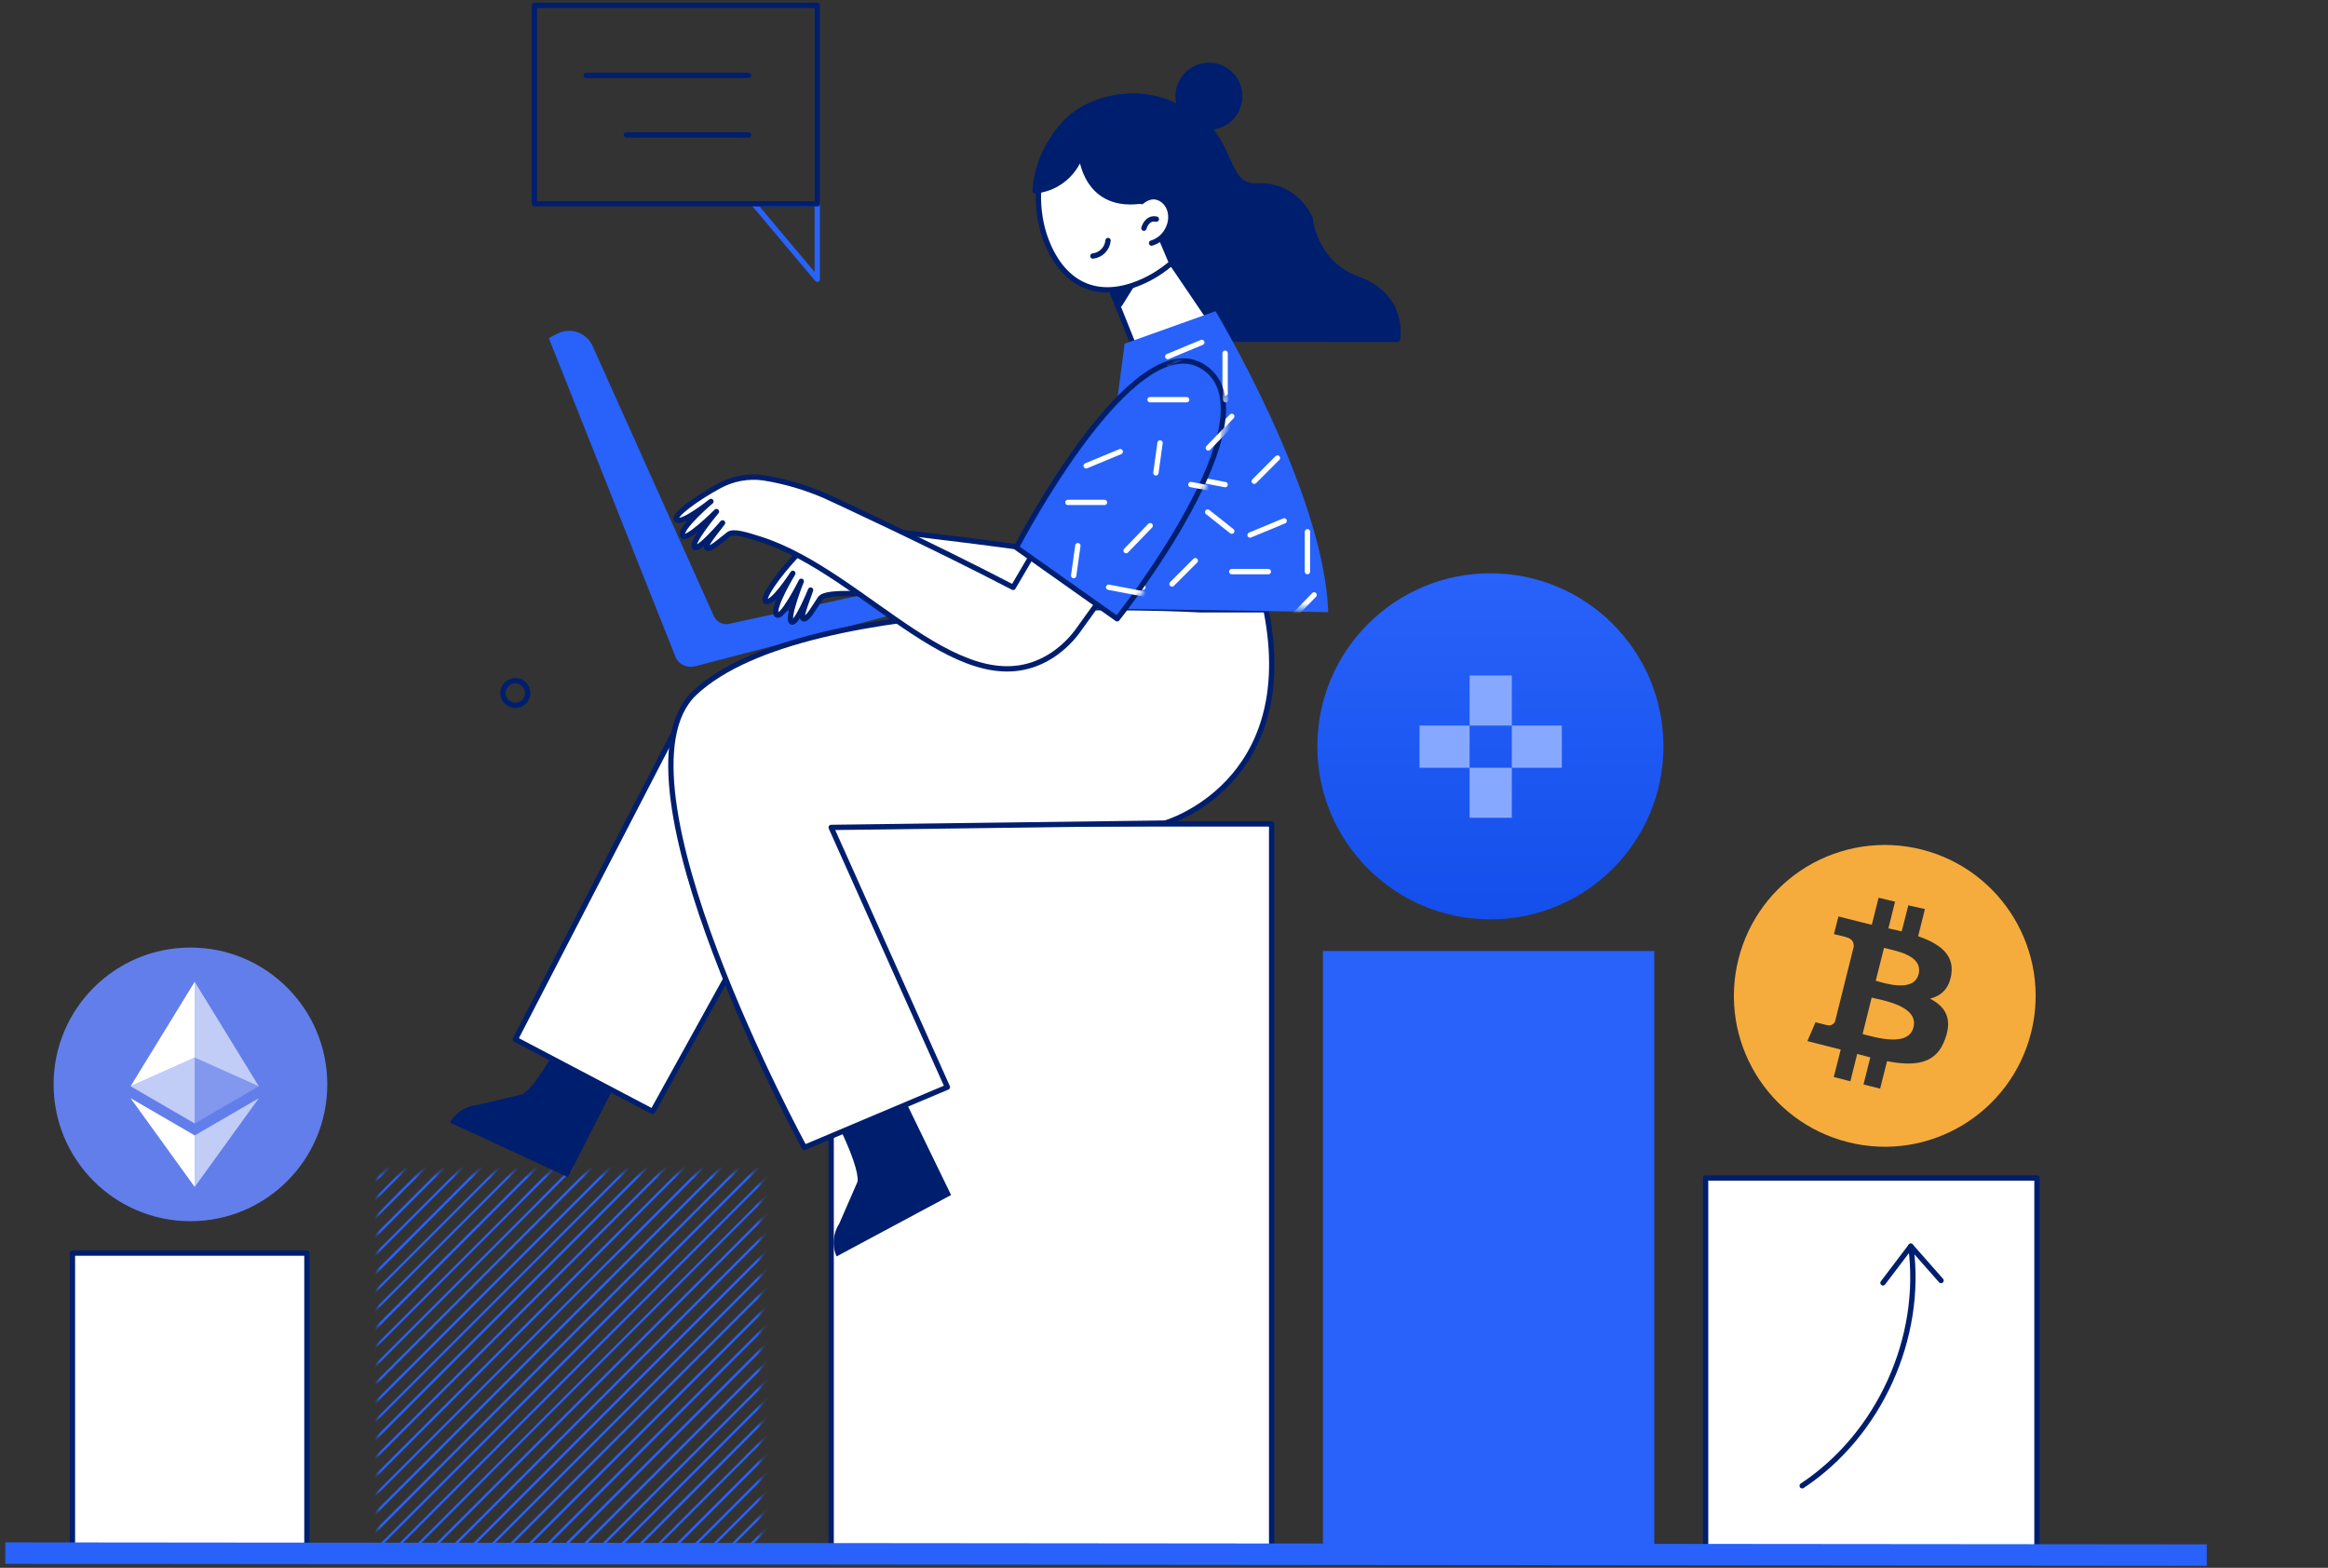 <svg width="438" height="295" viewBox="0 0 438 295" fill="none" xmlns="http://www.w3.org/2000/svg">
<rect x="0" y="0" width="438" height="295" fill="#333333" stroke="none"/>
<mask id="mask0_1_142" style="mask-type:luminance" maskUnits="userSpaceOnUse" x="71" y="220" width="73" height="73">
<path d="M143.218 220.573H71.049V292.742H143.218V220.573Z" fill="white"/>
</mask>
<g mask="url(#mask0_1_142)">
<path d="M159.914 257.752L158.498 259.161L155.022 262.644L151.539 266.119L148.064 269.602L144.588 273.078L141.105 276.561L137.629 280.037L134.146 283.512L130.671 286.995L123.856 293.81L123.689 293.984L120.206 297.46L116.731 300.935L113.248 304.419L109.772 307.894L108.197 309.469H108.856L110.597 307.728L114.08 304.244L117.556 300.769L121.039 297.286L124.515 293.81L127.998 290.335L131.473 286.851L134.956 283.376L138.432 279.893L141.908 276.417L145.391 272.934L148.866 269.451L152.349 265.975L155.825 262.492L159.308 259.017L159.876 258.449C159.906 258.176 159.914 257.972 159.914 257.752Z" fill="#2862FA"/>
<path d="M159.709 261.432L158.498 262.644L155.022 266.119L151.539 269.602L148.064 273.078L141.249 279.893L141.082 280.059L137.607 283.535L134.124 287.018L130.648 290.494L127.165 293.977L123.689 297.452L120.206 300.928L116.731 304.411L113.248 307.886L111.877 309.257L112.589 309.196L117.389 304.396L117.556 304.222L121.039 300.746L124.515 297.263L127.998 293.787L131.473 290.312L134.957 286.829L138.432 283.353L141.908 279.87L145.391 276.394L148.866 272.911L152.349 269.428L155.825 265.953L159.308 262.47L159.626 262.151C159.672 261.902 159.694 261.667 159.709 261.432Z" fill="#2862FA"/>
<path d="M131.602 303.449C132.079 303.199 132.549 302.949 133.011 302.692L134.979 300.731L138.455 297.248L141.93 293.772L145.413 290.297L148.889 286.814L152.372 283.338L153.129 282.581C153.387 282.111 153.644 281.642 153.887 281.172L151.501 283.55L148.026 287.033L141.211 293.848L141.044 294.022L137.569 297.498L134.086 300.973L131.602 303.449Z" fill="#2862FA"/>
<path d="M125.348 306.228L126.385 305.834L128.02 304.199L131.496 300.723L134.979 297.24L138.455 293.765L141.93 290.289L145.413 286.806L148.889 283.33L152.372 279.847L155.848 276.349L156.309 275.887C156.446 275.546 156.575 275.198 156.703 274.85L155.022 276.538L151.539 280.014L148.064 283.489L144.588 286.972L141.105 290.448L137.629 293.931L134.146 297.407L130.671 300.882L125.348 306.228Z" fill="#2862FA"/>
<path d="M124.538 304.199L128.021 300.723L131.496 297.24L134.979 293.765L138.455 290.289L141.93 286.806L145.414 283.331L148.889 279.847L152.372 276.372L155.848 272.889L158.036 270.7C158.119 270.405 158.203 270.11 158.278 269.814L155.022 273.07L151.539 276.554L148.064 280.029L144.588 283.505L141.105 286.988L137.63 290.463L134.146 293.946L130.671 297.422L127.188 300.898L123.712 304.381L120.297 307.796L121.176 307.553L124.538 304.199Z" fill="#2862FA"/>
<path d="M121.062 304.199L124.538 300.723L128.021 297.24L134.835 290.425L135.01 290.259L138.485 286.776L141.961 283.3L148.919 276.341L152.403 272.858L155.878 269.375L159.096 266.157C159.149 265.9 159.187 265.642 159.232 265.4L156.794 267.838L155.053 269.58L151.57 273.055L148.094 276.538L144.618 280.014L141.135 283.489L137.66 286.973L134.177 290.448L130.701 293.931L127.218 297.407L123.742 300.882L120.259 304.365L116.784 307.841L115.921 308.704L116.678 308.568L117.594 307.659L121.062 304.199Z" fill="#2862FA"/>
<path d="M74.04 215.546C71.089 217.925 68.4 220.613 66.021 223.564L68.876 220.71L72.351 217.234L74.04 215.546Z" fill="#2862FA"/>
<path d="M159.255 248.007L158.536 248.726L155.06 252.209L151.577 255.685L148.102 259.16L144.626 262.644L141.143 266.119L137.667 269.602L134.184 273.078L130.709 276.561L127.225 280.036L123.75 283.512L120.267 286.995L116.791 290.471L113.308 293.954L109.833 297.429L106.349 300.905L102.874 304.388L99.398 307.864L98.528 308.742L99.08 308.833L103.707 304.199L107.19 300.723L110.665 297.24L117.48 290.425L117.647 290.259L121.13 286.776L124.606 283.3L128.089 279.817L131.564 276.341L135.047 272.858L138.523 269.375L141.999 265.9L145.482 262.416L148.957 258.941L152.44 255.458L155.916 251.982L159.376 248.522C159.255 248.378 159.255 248.196 159.255 248.007Z" fill="#2862FA"/>
<path d="M159.634 251.074L158.498 252.21L155.022 255.685L151.539 259.161L148.064 262.644L142.847 267.861L141.105 269.602L137.629 273.078L134.146 276.561L130.671 280.037L127.188 283.512L123.712 286.995L120.229 290.471L116.753 293.954L113.27 297.43L109.795 300.905L106.312 304.388L102.836 307.864L101.541 309.159L102.132 309.212L103.646 307.697L107.129 304.214L110.605 300.739L114.088 297.255L117.609 293.765L121.092 290.289L124.568 286.806L128.051 283.331L135.01 276.372L138.485 272.889L141.961 269.406L147.594 263.78L148.919 262.447L152.402 258.971L155.878 255.488L159.361 252.013L159.725 251.649C159.672 251.46 159.656 251.271 159.634 251.074Z" fill="#2862FA"/>
<path d="M159.876 254.314L158.498 255.685L155.022 259.161L151.539 262.644L148.064 266.119L144.588 269.602L141.105 273.078L137.63 276.561L134.146 280.037L130.671 283.512L127.188 286.995L123.712 290.471L120.229 293.954L116.754 297.43L113.27 300.905L106.312 307.864L104.797 309.378H105.418L107.16 307.637L110.635 304.153L114.118 300.678L117.594 297.195L121.077 293.719L124.553 290.244L128.036 286.761L131.511 283.285L134.995 279.802L138.47 276.326L141.946 272.843L145.429 269.36L148.904 265.884L152.387 262.401L155.863 258.926L159.346 255.443L159.914 254.875L159.876 254.314Z" fill="#2862FA"/>
<path d="M155.151 234.703L155.023 234.832L151.539 238.307L148.064 241.783L144.588 245.266L141.105 248.741L137.63 252.225L134.147 255.7L130.671 259.176L127.188 262.659L123.712 266.134L120.229 269.617L116.754 273.093L113.27 276.576L109.795 280.052L106.312 283.527L102.836 287.01L99.361 290.486L95.885 293.969L92.41 297.445L88.926 300.92L85.451 304.403L85.163 304.683L85.61 304.888L86.11 304.388L86.276 304.214L89.759 300.738L93.235 297.255L96.71 293.78L100.194 290.304L103.669 286.821L107.152 283.346L110.628 279.862L114.111 276.387L117.587 272.904L121.07 269.421L124.545 265.945L128.028 262.462L131.504 258.986L134.987 255.503L138.463 252.028L141.938 248.552L145.421 245.069L148.897 241.593L152.38 238.11L155.356 235.134C155.28 234.983 155.212 234.832 155.151 234.703Z" fill="#2862FA"/>
<path d="M156.37 237.58L156.188 237.126L155.022 238.292L151.539 241.768L148.064 245.251L144.588 248.726L141.105 252.209L137.629 255.685L134.146 259.161L130.671 262.644L125.446 267.861L123.712 269.602L120.229 273.078L116.753 276.561L113.27 280.037L109.795 283.512L106.312 286.995L102.836 290.471L99.36 293.954L95.885 297.43L92.409 300.905L88.926 304.388L87.601 305.713L88.063 305.895L89.759 304.199L93.235 300.723L96.71 297.24L103.669 290.289L107.152 286.806L110.628 283.33L117.609 276.349L121.092 272.866L124.568 269.383L128.051 265.907L131.526 262.424L135.009 258.949L138.485 255.465L141.961 251.99L145.444 248.514L148.919 245.031L152.402 241.556L155.878 238.072L156.37 237.58Z" fill="#2862FA"/>
<path d="M151.441 227.956L148.064 231.333L144.588 234.817L141.105 238.292L137.629 241.768L134.146 245.251L130.671 248.726L127.188 252.209L123.712 255.685L120.229 259.161L116.753 262.644L113.27 266.119L109.795 269.602L106.312 273.078L102.836 276.561L99.36 280.037L95.885 283.512L92.409 286.995L88.926 290.471L85.451 293.954L81.968 297.43L78.492 300.905L78.431 300.966L78.825 301.216L79.317 300.723L82.8 297.24L86.276 293.765L89.759 290.289L93.235 286.806L96.71 283.33L103.669 276.372L107.152 272.889L110.628 269.406L116.261 263.78L117.586 262.447L121.069 258.971L124.545 255.488L128.028 252.013L131.504 248.537L134.987 245.054L138.462 241.578L141.938 238.095L145.421 234.62L148.897 231.137L151.683 228.342L151.441 227.956Z" fill="#2862FA"/>
<path d="M153.008 230.516L152.766 230.107L151.539 231.333L148.064 234.816L144.588 238.292L141.105 241.768L137.63 245.251L134.146 248.726L130.671 252.209L127.188 255.685L123.712 259.161L120.229 262.644L116.753 266.119L113.27 269.602L109.795 273.078L106.312 276.561L102.836 280.037L99.361 283.512L95.885 286.995L92.409 290.471L88.926 293.954L85.451 297.429L81.968 300.905L80.59 302.291L80.991 302.525L82.8 300.723L86.276 297.24L89.759 293.765L93.235 290.289L96.71 286.806L100.193 283.33L103.669 279.847L107.152 276.372L110.628 272.889L114.111 269.405L117.586 265.93L121.07 262.447L124.545 258.971L128.028 255.488L131.504 252.013L134.987 248.537L138.462 245.054L141.938 241.578L145.421 238.095L148.897 234.62L152.38 231.136L153.008 230.516Z" fill="#2862FA"/>
<path d="M147.254 222.353L146.958 222.005L144.588 224.375L141.082 227.888L137.607 231.364L134.124 234.847L130.648 238.322L127.165 241.798L123.689 245.281L120.206 248.757L116.731 252.24L113.248 255.715L109.772 259.191L106.289 262.674L102.813 266.149L99.338 269.633L95.862 273.108L92.387 276.591L88.904 280.067L85.428 283.542L81.945 287.026L74.986 293.984L72.465 296.506L72.805 296.801L75.834 293.772L79.31 290.297L82.793 286.814L86.269 283.338L89.752 279.855L93.227 276.349L96.703 272.866L100.186 269.383L103.661 265.907L107.145 262.424L110.62 258.948L114.103 255.465L117.579 251.99L121.062 248.514L124.538 245.031L128.021 241.556L131.496 238.072L134.979 234.597L138.455 231.114L141.93 227.631L145.414 224.155L147.254 222.353Z" fill="#2862FA"/>
<path d="M145.626 220.52L145.315 220.187L144.603 220.899L141.12 224.375L137.645 227.858L134.162 231.333L130.686 234.816L127.203 238.292L123.727 241.768L120.244 245.251L116.769 248.726L113.285 252.209L109.81 255.685L106.327 259.16L102.851 262.644L99.376 266.119L95.9 269.602L92.425 273.078L88.941 276.561L85.466 280.036L81.983 283.512L78.507 286.995L75.024 290.471L71.549 293.954L70.663 294.817L70.996 295.128L72.359 293.765L75.842 290.289L79.317 286.806L82.8 283.33L86.276 279.847L89.759 276.372L93.235 272.888L96.71 269.405L103.419 262.704L103.669 262.447L107.152 258.971L110.628 255.488L114.111 252.012L117.586 248.537L121.07 245.054L124.545 241.578L128.028 238.095L131.504 234.62L134.987 231.136L138.462 227.653L141.938 224.178L145.421 220.695L145.626 220.52Z" fill="#2862FA"/>
<path d="M148.821 224.269L148.533 223.905L148.064 224.375L144.588 227.858L141.105 231.333L137.629 234.817L134.146 238.292L130.671 241.768L127.188 245.251L123.712 248.726L120.229 252.209L116.753 255.685L113.27 259.161L109.795 262.644L106.312 266.119L102.836 269.602L99.361 273.078L92.546 279.893L92.379 280.059L88.896 283.535L85.42 287.018L81.937 290.494L78.462 293.977L74.979 297.452L74.358 298.081L74.714 298.361L75.812 297.263L79.287 293.787L82.77 290.312L86.246 286.829L89.729 283.353L93.204 279.87L96.68 276.394L100.163 272.911L103.639 269.428L107.122 265.953L110.597 262.47L114.081 258.994L117.556 255.511L121.039 252.035L124.515 248.56L127.998 245.077L131.473 241.601L134.957 238.118L138.432 234.642L141.908 231.159L145.391 227.676L148.821 224.269Z" fill="#2862FA"/>
<path d="M143.884 218.802L143.558 218.484L141.082 220.899L137.607 224.375L134.124 227.858L130.648 231.333L127.165 234.816L123.689 238.292L120.206 241.768L116.731 245.251L113.248 248.726L109.772 252.209L106.289 255.685L102.813 259.161L99.338 262.644L94.136 267.861L92.402 269.602L88.919 273.078L85.443 276.561L81.96 280.037L78.484 283.512L75.001 286.995L71.526 290.471L68.921 293.076L69.239 293.401L72.351 290.289L75.834 286.806L79.31 283.33L86.269 276.372L89.752 272.889L93.227 269.405L96.703 265.93L100.186 262.447L103.661 258.971L107.145 255.488L110.62 252.013L114.103 248.537L117.579 245.054L121.062 241.578L124.537 238.095L128.021 234.62L131.496 231.144L134.979 227.661L138.455 224.185L141.93 220.702L143.884 218.802Z" fill="#2862FA"/>
<path d="M113.27 206.982L109.795 210.465L106.312 213.94L102.836 217.423L99.36 220.899L95.885 224.375L92.409 227.858L88.926 231.333L85.451 234.816L81.968 238.292L78.492 241.767L75.009 245.251L71.533 248.726L68.05 252.209L64.605 255.685L61.122 259.16L57.646 262.644L55.079 265.203L55.17 265.756L58.471 262.454L61.955 258.979L65.43 255.496L68.913 252.02L72.389 248.544L75.872 245.061L79.348 241.586L82.831 238.103L86.306 234.627L89.789 231.144L93.265 227.661L96.74 224.185L100.224 220.702L103.699 217.227L107.182 213.743L110.658 210.268L114.141 206.792L116.276 204.649L115.724 204.559L113.27 206.982Z" fill="#2862FA"/>
<path d="M109.795 206.982L106.312 210.465L102.836 213.941L99.361 217.424L95.885 220.899L92.409 224.375L88.926 227.858L85.451 231.333L81.968 234.817L78.492 238.292L75.009 241.768L71.533 245.251L68.05 248.726L64.605 252.209L61.122 255.685L57.646 259.161L54.67 262.136L54.739 262.712L54.996 262.454L58.472 258.979L61.955 255.496L65.362 252.02L68.845 248.545L72.321 245.062L75.804 241.586L79.279 238.103L82.763 234.627L86.238 231.144L89.721 227.661L93.197 224.185L96.672 220.702L100.156 217.227L103.631 213.744L107.114 210.268L110.59 206.793L113.164 204.218L112.589 204.15L109.795 206.982Z" fill="#2862FA"/>
<path d="M106.312 206.982L102.836 210.465L99.361 213.94L95.885 217.423L92.409 220.899L88.926 224.375L85.451 227.858L81.968 231.333L78.492 234.816L75.009 238.292L71.533 241.768L68.05 245.251L64.605 248.726L61.122 252.209L57.646 255.685L54.443 258.888V259.509L54.973 258.979L58.449 255.496L61.932 252.02L65.362 248.544L68.845 245.061L72.321 241.586L75.804 238.103L79.279 234.627L82.763 231.152L86.238 227.668L89.721 224.193L93.197 220.71L96.672 217.234L100.156 213.751L103.631 210.275L107.114 206.8L109.961 203.953H109.34L106.312 206.982Z" fill="#2862FA"/>
<path d="M102.836 206.982L99.361 210.472L95.885 213.948L92.409 217.431L88.926 220.907L85.451 224.382L81.968 227.865L78.492 231.341L75.009 234.824L71.533 238.3L68.05 241.775L64.605 245.251L61.122 248.726L57.646 252.209L54.406 255.45C54.406 255.662 54.406 255.882 54.406 256.094L55.004 255.496L58.479 252.02L61.962 248.545L65.438 245.061L68.921 241.586L72.397 238.103L75.88 234.627L79.355 231.144L82.838 227.661L86.314 224.185L89.797 220.702L93.273 217.227L96.748 213.744L100.231 210.268L103.707 206.792L106.622 203.877H105.971L102.836 206.982Z" fill="#2862FA"/>
<path d="M95.877 206.982L92.402 210.465L88.919 213.94L85.443 217.423L81.96 220.899L78.484 224.375L75.001 227.858L71.526 231.333L68.043 234.816L64.605 238.292L61.122 241.768L57.646 245.251L55.14 247.749C55.14 248.007 55.057 248.264 55.019 248.507L58.472 245.046L61.955 241.571L65.43 238.088L68.913 234.612L72.389 231.129L75.872 227.646L79.348 224.17L82.831 220.687L86.306 217.211L89.79 213.728L93.265 210.253L96.741 206.777L99.012 204.506L98.255 204.634L95.877 206.982Z" fill="#2862FA"/>
<path d="M96.703 307.682L100.186 304.199L103.662 300.723L107.145 297.24L110.62 293.765L114.103 290.289L117.579 286.806L121.062 283.33L124.538 279.847L128.021 276.372L131.496 272.889L134.979 269.406L138.455 265.93L141.931 262.447L145.414 258.971L148.889 255.488L152.372 252.013L155.848 248.537L158.771 245.614L158.657 245.092L158.498 245.243L155.023 248.719L151.539 252.202L148.064 255.677L144.588 259.153L141.105 262.636L137.63 266.112L134.146 269.595L130.671 273.07L123.856 279.885L123.69 280.052L120.206 283.527L116.731 287.01L113.248 290.486L109.772 293.969L106.289 297.445L102.813 300.92L99.361 304.366L95.885 307.841L95.575 308.152C95.749 308.197 95.923 308.235 96.105 308.265L96.71 307.659L96.703 307.682Z" fill="#2862FA"/>
<path d="M96.703 304.199L100.186 300.723L103.661 297.24L107.144 293.765L110.62 290.289L114.103 286.806L117.579 283.33L121.062 279.847L124.537 276.372L128.02 272.889L131.496 269.405L134.979 265.93L138.455 262.447L141.93 258.971L145.413 255.488L148.889 252.013L152.372 248.537L155.848 245.054L158.119 242.782C158.074 242.616 158.036 242.449 157.983 242.275L155.053 245.213L151.569 248.688L148.094 252.172L144.618 255.647L141.082 259.16L137.607 262.644L134.123 266.119L130.648 269.602L127.165 273.078L123.689 276.561L120.206 280.037L116.731 283.512L113.247 286.995L106.289 293.954L102.813 297.429L99.338 300.905L92.773 307.478L93.28 307.614L96.703 304.199Z" fill="#2862FA"/>
<path d="M93.227 304.199L96.703 300.723L100.186 297.24L103.661 293.765L107.144 290.289L110.62 286.806L114.103 283.33L117.579 279.847L121.062 276.372L124.537 272.889L128.02 269.405L133.646 263.779L134.979 262.447L138.455 258.971L141.93 255.488L145.413 252.013L148.889 248.537L152.372 245.054L155.848 241.578L157.286 240.14C157.233 239.973 157.188 239.814 157.127 239.655L155.022 241.76L151.539 245.243L148.064 248.719L144.588 252.202L141.105 255.677L137.629 259.153L134.146 262.636L130.671 266.112L127.188 269.595L123.712 273.07L120.229 276.553L116.753 280.029L113.27 283.505L109.795 286.988L106.312 290.463L102.836 293.946L99.36 297.422L95.885 300.897L92.409 304.381L90.138 306.652L90.622 306.811L93.227 304.199Z" fill="#2862FA"/>
<path d="M89.722 206.823L88.722 207.179L85.443 210.472L81.96 213.948L78.485 217.431L75.001 220.907L71.526 224.382L68.043 227.865L64.605 231.333L61.122 234.816L57.699 238.239C57.571 238.572 57.457 238.905 57.336 239.246L58.472 238.103L61.955 234.627L65.362 231.144L68.845 227.661L72.321 224.185L75.804 220.702L79.28 217.227L82.763 213.744L86.238 210.268L89.722 206.823Z" fill="#2862FA"/>
<path d="M86.269 300.723L89.752 297.24L93.227 293.765L96.703 290.289L100.186 286.806L103.661 283.331L107.145 279.847L110.62 276.372L114.103 272.889L117.579 269.406L121.062 265.93L124.537 262.447L128.021 258.971L131.496 255.488L134.979 252.013L138.455 248.537L141.93 245.054L145.414 241.578L148.889 238.095L152.372 234.62L154.227 232.765C154.152 232.628 154.076 232.484 154.008 232.341L151.539 234.809L148.064 238.285L144.588 241.76L141.105 245.243L137.63 248.719L134.146 252.202L130.671 255.678L127.188 259.153L123.712 262.636L120.229 266.112L116.753 269.595L113.27 273.07L106.312 280.029L102.836 283.505L99.361 286.988L92.546 293.803L92.379 293.977L88.896 297.452L85.421 300.928L82.8 303.548L83.225 303.767L86.269 300.723Z" fill="#2862FA"/>
<path d="M82.399 210.026L81.96 210.465L78.484 213.94L75.001 217.424L71.526 220.899L68.043 224.375L64.605 227.888L61.122 231.364L60.546 231.947C60.309 232.386 60.082 232.825 59.865 233.264L61.955 231.174L65.43 227.691L68.913 224.216L72.389 220.733L75.872 217.257L79.348 213.774L82.831 210.298L83.755 209.375C83.278 209.571 82.838 209.791 82.399 210.026Z" fill="#2862FA"/>
<path d="M79.31 297.24L86.125 290.425L86.291 290.259L89.774 286.776L93.25 283.3L96.725 279.817L100.194 276.349L103.669 272.866L107.152 269.383L110.628 265.907L114.111 262.424L117.586 258.949L121.07 255.465L124.545 251.99L128.028 248.514L131.504 245.031L134.987 241.556L138.462 238.073L141.938 234.597L145.421 231.121L148.897 227.638L150.305 226.23L150.04 225.859L148.071 227.828L144.596 231.303L141.113 234.786L137.637 238.262L134.154 241.737L130.678 245.221L127.195 248.696L123.72 252.179L120.237 255.655L116.761 259.13L113.278 262.613L106.319 269.572L102.844 273.048L99.368 276.531L95.893 280.006L92.417 283.482L88.934 286.965L85.458 290.441L81.975 293.924L78.5 297.399L76.372 299.519L76.751 299.792L79.31 297.24Z" fill="#2862FA"/>
<path d="M67.263 291.251C67.361 291.372 67.467 291.478 67.566 291.592L68.876 290.289L72.351 286.806L75.834 283.33L79.31 279.847L82.778 276.349L86.253 272.866L89.736 269.383L93.212 265.907L96.688 262.424L100.171 258.949L103.646 255.465L107.129 251.99L110.605 248.514L114.088 245.031L117.564 241.556L121.047 238.073L124.522 234.597L128.005 231.114L131.481 227.631L134.964 224.155L138.44 220.672L141.915 217.197L142.059 217.053L141.718 216.75L141.09 217.386L137.614 220.861L134.131 224.337L130.656 227.82L127.172 231.296L123.697 234.779L120.214 238.254L116.738 241.73L113.255 245.213L109.78 248.689L106.296 252.172L102.821 255.647L99.345 259.123L95.87 262.606L92.394 266.081L88.911 269.565L85.436 273.04L81.952 276.523L78.477 279.999L74.994 283.474L71.518 286.957L68.035 290.433L67.263 291.251Z" fill="#2862FA"/>
<path d="M64.196 287.366L64.469 287.737L65.362 286.806L68.845 283.33L72.321 279.847L75.804 276.372L79.279 272.888L82.763 269.405L86.238 265.93L89.721 262.447L93.197 258.971L96.672 255.488L100.155 252.012L103.631 248.537L107.114 245.054L110.59 241.578L114.073 238.095L117.609 234.627L121.092 231.144L124.568 227.661L128.051 224.185L131.526 220.702L135.009 217.227L138.25 213.986L137.879 213.713L137.66 213.933L134.177 217.416L130.701 220.891L127.218 224.367L123.742 227.85L120.259 231.326L116.784 234.809L113.301 238.284L109.825 241.76L106.342 245.243L102.866 248.719L99.391 252.202L95.915 255.677L92.44 259.153L88.957 262.636L85.481 266.111L81.998 269.595L78.522 273.07L75.039 276.553L71.564 280.029L68.08 283.504L64.605 286.995L64.196 287.366Z" fill="#2862FA"/>
<path d="M65.362 283.33L72.351 276.349L75.834 272.866L79.31 269.383L84.944 263.757L86.269 262.424L89.752 258.949L93.227 255.465L96.703 251.99L100.186 248.514L103.662 245.031L107.145 241.556L110.62 238.073L114.103 234.597L117.579 231.114L121.062 227.631L124.538 224.155L128.021 220.672L131.496 217.196L134.979 213.713L136.161 212.532L135.774 212.275L134.146 213.903L130.671 217.386L127.188 220.861L123.712 224.337L120.229 227.82L116.754 231.296L113.27 234.779L109.795 238.254L106.312 241.73L102.836 245.213L99.361 248.688L95.885 252.172L92.409 255.647L88.926 259.123L85.451 262.606L81.968 266.081L78.492 269.565L75.009 273.04L71.534 276.523L68.05 279.999L64.605 283.512L62.826 285.292L63.075 285.685L65.362 283.33Z" fill="#2862FA"/>
<path d="M65.975 289.706L68.876 286.806L72.351 283.33L75.834 279.847L79.31 276.372L82.793 272.888L86.268 269.405L89.752 265.93L93.227 262.447L96.703 258.971L100.186 255.488L103.661 252.012L107.144 248.537L110.62 245.054L114.103 241.578L117.579 238.095L121.062 234.62L124.537 231.136L128.021 227.653L131.496 224.178L134.979 220.695L138.455 217.219L140.189 215.485L139.833 215.197L137.629 217.408L134.146 220.884L130.671 224.359L127.188 227.843L123.712 231.318L120.229 234.801L116.753 238.277L113.27 241.752L109.795 245.235L106.312 248.711L102.836 252.194L99.361 255.67L95.885 259.145L92.409 262.628L88.926 266.104L85.451 269.587L81.968 273.063L75.009 280.021L71.533 283.497L68.05 286.98L65.695 289.335C65.779 289.471 65.877 289.585 65.975 289.706Z" fill="#2862FA"/>
<path d="M61.084 280.037L60.228 280.892L60.455 281.316L61.917 279.847L65.362 276.349L68.845 272.866L72.321 269.383L75.804 265.907L79.279 262.424L82.763 258.949L86.238 255.465L89.721 251.99L93.197 248.514L96.672 245.031L100.155 241.556L103.631 238.073L107.114 234.597L110.59 231.114L114.073 227.631L117.548 224.155L121.032 220.672L124.507 217.196L127.99 213.713L131.466 210.238L131.761 209.942L131.345 209.723L130.64 210.427L127.157 213.903L123.682 217.386L120.199 220.861L116.723 224.337L113.24 227.82L109.764 231.296L106.281 234.779L102.806 238.254L99.33 241.73L95.855 245.213L92.379 248.688L88.896 252.172L85.42 255.647L81.937 259.123L78.462 262.606L74.978 266.081L71.503 269.565L68.02 273.04L61.205 279.855L61.031 280.021L61.084 280.037Z" fill="#2862FA"/>
<path d="M61.917 276.349L65.392 272.866L68.876 269.383L72.351 265.907L75.834 262.424L79.31 258.948L82.793 255.465L86.268 251.99L89.751 248.514L93.227 245.031L96.703 241.555L100.186 238.072L103.661 234.597L107.144 231.114L110.62 227.631L114.103 224.155L117.579 220.672L121.062 217.196L124.537 213.713L128.02 210.238L129.474 208.784L129.035 208.579L127.188 210.472L123.712 213.948L120.229 217.431L116.753 220.907L113.27 224.382L109.795 227.865L106.312 231.341L102.836 234.824L99.36 238.3L95.885 241.775L92.409 245.258L88.926 248.734L85.451 252.217L81.968 255.692L78.492 259.168L75.009 262.651L71.533 266.127L68.05 269.61L64.605 273.078L61.122 276.561L59.13 278.552L59.335 278.992L61.917 276.349Z" fill="#2862FA"/>
<path d="M61.705 283.542L61.917 283.33L65.393 279.847L68.876 276.372L72.351 272.889L75.834 269.405L79.31 265.93L82.793 262.447L86.269 258.971L89.752 255.488L93.227 252.012L96.703 248.537L100.186 245.054L103.662 241.578L107.145 238.095L110.62 234.62L114.103 231.144L117.579 227.661L121.062 224.185L124.538 220.702L128.021 217.227L131.496 213.744L134.025 211.222L133.616 210.98L130.671 213.933L127.188 217.416L123.712 220.892L120.229 224.367L116.754 227.85L113.27 231.326L109.795 234.809L106.312 238.284L102.836 241.76L99.361 245.243L95.885 248.719L92.409 252.202L88.926 255.677L85.451 259.153L81.968 262.636L75.009 269.595L71.534 273.07L68.05 276.553L64.605 280.037L61.501 283.141L61.705 283.542Z" fill="#2862FA"/>
<path d="M58.434 241.586L61.917 238.103L65.362 234.627L68.845 231.152L72.321 227.668L75.804 224.193L79.279 220.71L82.763 217.234L86.238 213.751L89.721 210.276L93.197 206.8L94.628 205.361L93.78 205.573L92.371 206.982L88.888 210.465L85.413 213.94L81.93 217.424L78.454 220.899L74.971 224.375L71.526 227.888L68.043 231.364L64.605 234.816L61.122 238.292L57.646 241.768L56.094 243.327C56.018 243.608 55.95 243.895 55.882 244.175L58.434 241.586Z" fill="#2862FA"/>
<path d="M58.434 265.938L61.917 262.454L65.362 258.979L68.845 255.496L72.321 252.02L75.804 248.545L79.28 245.061L82.763 241.586L86.238 238.103L89.722 234.627L93.197 231.144L96.673 227.661L100.156 224.185L103.631 220.702L107.114 217.227L110.59 213.744L114.073 210.268L117.549 206.793L119.063 205.278L118.541 205.157L116.685 207.012L113.202 210.495L109.727 213.971L106.244 217.454L102.768 220.929L99.293 224.405L95.877 227.888L92.402 231.364L88.919 234.847L85.443 238.322L81.96 241.798L78.485 245.281L75.001 248.757L71.526 252.24L68.043 255.715L64.605 259.161L61.122 262.644L57.646 266.119L55.64 268.126C55.64 268.3 55.715 268.474 55.761 268.648L58.434 265.938Z" fill="#2862FA"/>
<path d="M57.283 274.077L58.434 272.919L61.917 269.436L65.362 265.937L68.845 262.454L72.321 258.979L75.804 255.496L79.279 252.02L82.763 248.544L86.238 245.061L89.721 241.586L93.197 238.103L96.672 234.627L100.155 231.151L103.631 227.668L107.114 224.193L110.59 220.71L114.073 217.234L117.548 213.751L121.032 210.275L124.492 206.807L124.022 206.641L123.682 206.982L120.199 210.465L116.723 213.94L113.24 217.423L109.764 220.899L106.281 224.375L102.806 227.858L99.33 231.333L95.855 234.816L92.379 238.292L88.896 241.767L85.42 245.251L81.937 248.726L78.462 252.209L74.978 255.685L71.503 259.16L68.02 262.643L62.803 267.861L61.061 269.602L57.586 273.078L57.093 273.57L57.283 274.077Z" fill="#2862FA"/>
<path d="M58.434 269.413L61.917 265.937L65.392 262.454L68.875 258.979L72.351 255.496L75.834 252.02L79.31 248.545L82.793 245.061L86.268 241.586L89.751 238.103L93.227 234.627L96.703 231.144L100.186 227.661L103.661 224.185L107.144 220.702L110.62 217.227L114.103 213.744L117.579 210.268L121.062 206.792L121.887 205.96L121.387 205.816L120.229 206.974L116.753 210.457L113.27 213.933L109.795 217.416L106.311 220.892L102.836 224.367L99.36 227.888L95.885 231.364L92.409 234.847L88.926 238.322L85.451 241.798L81.968 245.281L78.492 248.757L75.009 252.24L71.533 255.715L68.05 259.191L64.605 262.644L61.122 266.119L57.646 269.602L56.276 270.912C56.321 271.079 56.374 271.245 56.419 271.404L58.434 269.413Z" fill="#2862FA"/>
<path d="M58.237 276.568L58.434 276.372L61.917 272.888L65.393 269.405L72.101 262.719L72.351 262.462L75.834 258.986L79.31 255.503L82.793 252.028L86.269 248.552L89.752 245.069L93.227 241.593L96.703 238.11L100.186 234.635L103.662 231.152L107.145 227.668L110.62 224.193L114.103 220.71L117.579 217.234L121.062 213.751L124.538 210.275L127.052 207.762L126.597 207.58L123.712 210.472L120.229 213.948L116.754 217.431L113.27 220.907L109.795 224.382L106.312 227.865L102.836 231.341L99.361 234.824L95.885 238.3L92.409 241.775L88.926 245.258L85.451 248.734L81.968 252.217L78.492 255.692L75.009 259.168L71.534 262.651L68.05 266.127L64.605 269.602L61.122 273.078L58.093 276.107L58.237 276.568Z" fill="#2862FA"/>
<path d="M54.958 252.02L58.434 248.545L61.917 245.062L65.362 241.586L68.845 238.103L72.321 234.627L75.804 231.144L79.279 227.661L82.763 224.186L86.238 220.702L89.721 217.227L93.197 213.744L96.672 210.268L100.156 206.793L102.912 204.036L102.208 204.097L99.33 206.974L95.877 210.473L92.402 213.948L88.919 217.431L85.443 220.907L81.96 224.382L78.484 227.866L75.001 231.341L71.526 234.824L68.043 238.3L64.605 241.768L61.122 245.251L57.646 248.726L54.617 251.755C54.617 251.99 54.572 252.225 54.557 252.459L54.958 252.02Z" fill="#2862FA"/>
</g>
<path d="M239.254 155.03H156.378V292.265H239.254V155.03Z" fill="white" stroke="#001E6E" stroke-linecap="round" stroke-linejoin="round"/>
<path d="M311.241 178.942H248.9V292.742H311.241V178.942Z" fill="#2862FA"/>
<path d="M383.243 221.648H320.902V292.401H383.243V221.648Z" fill="white" stroke="#001E6E" stroke-linecap="round" stroke-linejoin="round"/>
<path d="M57.745 235.785H13.63V292.485H57.745V235.785Z" fill="white" stroke="#001E6E" stroke-linecap="round" stroke-linejoin="round"/>
<path d="M1 292.235L415.189 292.608" stroke="#2862FA" stroke-width="4.04" stroke-miterlimit="10"/>
<path d="M99.285 130.398C99.285 130.858 99.148 131.307 98.893 131.69C98.638 132.072 98.275 132.37 97.85 132.546C97.425 132.722 96.958 132.768 96.507 132.678C96.056 132.588 95.642 132.367 95.317 132.042C94.991 131.717 94.77 131.303 94.68 130.852C94.591 130.401 94.637 129.933 94.812 129.509C94.989 129.084 95.286 128.721 95.669 128.465C96.051 128.21 96.5 128.073 96.96 128.073C97.577 128.073 98.168 128.318 98.604 128.754C99.04 129.19 99.285 129.782 99.285 130.398Z" stroke="#001E6E" stroke-linecap="round" stroke-linejoin="round"/>
<path d="M153.765 52.55L141.824 38.338H153.765V52.55Z" stroke="#2862FA" stroke-linecap="round" stroke-linejoin="round"/>
<path d="M100.534 38.33V1H153.765V29.819V38.33V38.338H141.824L141.817 38.33H100.534Z" stroke="#001E6E" stroke-linecap="round" stroke-linejoin="round"/>
<path d="M140.84 14.206H110.309" stroke="#001E6E" stroke-linecap="round" stroke-linejoin="round"/>
<path d="M140.84 25.397H117.844" stroke="#001E6E" stroke-linecap="round" stroke-linejoin="round"/>
<path d="M187.665 106.395L137.19 117.382C136.64 117.499 136.067 117.433 135.558 117.196C135.048 116.958 134.63 116.561 134.366 116.064L111.37 64.832C110.762 63.691 109.726 62.837 108.489 62.459C107.252 62.081 105.916 62.211 104.774 62.818L103.26 63.621L127.135 123.712V123.78C127.473 124.416 128.016 124.919 128.675 125.208C129.335 125.496 130.073 125.554 130.769 125.37L192.262 109.34C192.025 108.351 191.414 107.491 190.557 106.942C189.7 106.393 188.664 106.197 187.665 106.395Z" fill="#2862FA"/>
<path d="M105.494 195.449C105.494 195.449 101.382 203.968 98.315 205.906L89.918 207.898C88.836 207.977 87.791 208.322 86.873 208.9C85.956 209.478 85.194 210.273 84.656 211.214L106.849 221.482L117.488 200.628L105.494 195.449Z" fill="#001E6E"/>
<path d="M220.46 121.44C220.46 121.44 167.584 123.394 142.824 127.18C139.288 127.728 135.931 129.103 133.027 131.194C130.122 133.285 127.753 136.032 126.112 139.212L96.96 195.555L122.781 209.14L152.698 155L207.08 153.379L220.46 121.44Z" fill="white" stroke="#001E6E" stroke-linecap="round" stroke-linejoin="round"/>
<path d="M222.534 108.636C221.876 110.943 220.787 113.103 219.324 115.004C206.944 130.716 181.29 111.521 160.33 111.673C157.43 111.673 154.863 111.748 154.273 112.68C153.228 114.239 152.001 116.466 151.244 116.466C150.373 116.39 151.736 113.331 152.508 111.029C152.508 111.029 149.926 117.397 148.98 117.049C147.836 116.625 150.752 109.371 150.752 109.371C150.752 109.371 147.041 116.799 146.087 115.648C145.133 114.497 149.169 107.879 149.169 107.879C149.169 107.879 145.383 113.77 144.126 113.179C143.134 112.695 146.398 108.212 149.692 104.661C151.653 102.558 154.229 101.129 157.052 100.58C161.135 99.906 165.289 99.763 169.409 100.155C169.409 100.155 190.611 102.518 208.231 105.388L215.046 73.752C215.432 71.827 216.357 70.052 217.714 68.634C219.071 67.216 220.803 66.212 222.709 65.741C225.737 65.044 229.16 65.355 231.401 68.898C232.167 70.156 232.649 71.566 232.815 73.029C232.981 74.492 232.827 75.974 232.363 77.371L222.534 108.636Z" fill="white" stroke="#001E6E" stroke-linecap="round" stroke-linejoin="round"/>
<path d="M155.848 208.026C155.848 208.026 161.655 218.695 161.36 222.307L157.907 230.22C157.318 231.13 156.963 232.171 156.872 233.252C156.78 234.332 156.957 235.418 157.385 236.414L178.942 224.859L168.682 203.733L155.848 208.026Z" fill="#001E6E"/>
<path d="M225.775 114.739C225.775 114.739 151.948 110.37 130.678 130.398C113.543 146.542 151.342 215.909 151.342 215.909L178.246 204.551L156.378 155.689L219.226 154.871C219.226 154.871 244.758 147.572 238.193 114.739H225.775Z" fill="white" stroke="#001E6E" stroke-linecap="round" stroke-linejoin="round"/>
<path d="M262.931 63.848C262.931 63.848 264.506 55.768 255.397 52.49C247.242 49.529 246.485 41.132 246.485 41.132C246.485 41.132 243.88 34.567 236.527 34.983C229.175 35.4 232.87 22.913 220.346 20.415C218.461 20.044 216.727 20.801 215.212 22.058C210.571 25.935 209.806 32.81 213.13 37.868L230.175 63.825L262.931 63.848Z" fill="#001E6E" stroke="#001E6E" stroke-linecap="round" stroke-linejoin="round"/>
<path d="M215.629 70.822L207.587 50.794L214.592 40.874L231.841 66.301L215.629 70.822Z" fill="white" stroke="#001E6E" stroke-linecap="round" stroke-linejoin="round"/>
<path d="M210.707 57.222L214.205 51.596L208.996 53.065L210.707 57.222Z" fill="#001E6E" stroke="#001E6E" stroke-linecap="round" stroke-linejoin="round"/>
<path d="M228.161 27.033C232.469 35.362 225.003 47.818 216.121 52.407C207.239 56.995 200.174 54.004 196.82 45.213C193.685 37.02 195.389 24.769 204.271 20.226C213.153 15.682 223.875 18.673 228.161 27.033Z" fill="white" stroke="#001E6E" stroke-linecap="round" stroke-linejoin="round"/>
<path d="M229.069 29.38C226.26 20.536 217.325 16.22 207.716 18.9C200.144 20.998 195.253 28.403 194.73 35.884C194.844 35.884 200.848 35.725 203.415 29.07C203.415 29.07 204.127 39.791 215.44 37.709L220.46 49.529C227.146 46.394 232.189 39.171 229.069 29.38Z" fill="#001E6E" stroke="#001E6E" stroke-linecap="round" stroke-linejoin="round"/>
<path d="M205.619 48.174C206.357 48.091 207.045 47.756 207.565 47.225C208.086 46.694 208.406 45.999 208.473 45.258" fill="white"/>
<path d="M205.619 48.174C206.357 48.091 207.045 47.756 207.565 47.225C208.086 46.694 208.406 45.999 208.473 45.258" stroke="#001E6E" stroke-linecap="round" stroke-linejoin="round"/>
<path d="M216.659 45.743C217.813 45.392 218.803 44.637 219.445 43.615C220.846 41.457 220.46 38.716 218.582 37.497C217.302 36.672 215.97 36.975 214.796 37.929" fill="white"/>
<path d="M216.659 45.743C217.813 45.392 218.803 44.637 219.445 43.615C220.846 41.457 220.46 38.716 218.582 37.497C217.302 36.672 215.97 36.975 214.796 37.929" stroke="#001E6E" stroke-linecap="round" stroke-linejoin="round"/>
<path d="M215.22 42.934C215.22 42.934 215.743 40.859 217.56 41.23L215.22 42.934Z" fill="white"/>
<path d="M215.22 42.934C215.22 42.934 215.743 40.859 217.56 41.23" stroke="#001E6E" stroke-linecap="round" stroke-linejoin="round"/>
<path d="M221.656 18.423C221.719 19.57 222.121 20.673 222.811 21.591C223.501 22.51 224.448 23.203 225.532 23.584C226.616 23.964 227.789 24.015 228.902 23.728C230.014 23.442 231.017 22.832 231.783 21.976C232.549 21.12 233.044 20.056 233.205 18.919C233.367 17.781 233.187 16.621 232.689 15.586C232.191 14.551 231.397 13.686 230.408 13.102C229.418 12.518 228.278 12.241 227.131 12.305C225.594 12.393 224.156 13.086 223.129 14.233C222.103 15.38 221.574 16.887 221.656 18.423Z" fill="#001E6E" stroke="#001E6E" stroke-linecap="round" stroke-linejoin="round"/>
<path d="M211.601 64.658L228.691 58.555C228.691 58.555 249.188 92.568 249.892 115.186C249.892 115.186 225.753 114.739 204.967 114.512L211.601 64.658Z" fill="#2862FA"/>
<mask id="mask1_1_142" style="mask-type:luminance" maskUnits="userSpaceOnUse" x="205" y="57" width="46" height="58">
<path d="M212.078 63.999L229.168 57.896C229.168 57.896 249.665 91.91 250.369 114.527C250.369 114.527 226.23 114.081 205.445 113.853L212.078 63.999Z" fill="white"/>
</mask>
<g mask="url(#mask1_1_142)">
<path d="M216.257 73.972H223.14" stroke="white" stroke-linecap="round" stroke-linejoin="round"/>
<path d="M219.702 67.089L226.116 64.423" stroke="white" stroke-linecap="round" stroke-linejoin="round"/>
<path d="M230.5 66.46V73.972" stroke="white" stroke-linecap="round" stroke-linejoin="round"/>
<path d="M227.214 83.043L231.749 78.348" stroke="white" stroke-linecap="round" stroke-linejoin="round"/>
<path d="M218.135 82.104L217.355 87.738" stroke="white" stroke-linecap="round" stroke-linejoin="round"/>
<path d="M223.928 89.933L230.5 91.183" stroke="white" stroke-linecap="round" stroke-linejoin="round"/>
<path d="M235.975 90.554L240.351 86.178" stroke="white" stroke-linecap="round" stroke-linejoin="round"/>
<path d="M227.214 96.347L231.749 99.944" stroke="white" stroke-linecap="round" stroke-linejoin="round"/>
<path d="M231.749 107.561H238.632" stroke="white" stroke-linecap="round" stroke-linejoin="round"/>
<path d="M235.195 100.67L241.608 98.013" stroke="white" stroke-linecap="round" stroke-linejoin="round"/>
<path d="M245.985 100.05V107.561" stroke="white" stroke-linecap="round" stroke-linejoin="round"/>
<path d="M242.699 116.632L247.242 111.938" stroke="white" stroke-linecap="round" stroke-linejoin="round"/>
<path d="M200.795 93.295H207.678" stroke="white" stroke-linecap="round" stroke-linejoin="round"/>
<path d="M204.233 86.412L210.646 83.747" stroke="white" stroke-linecap="round" stroke-linejoin="round"/>
<path d="M211.744 102.374L216.28 97.68" stroke="white" stroke-linecap="round" stroke-linejoin="round"/>
<path d="M208.458 109.257L215.03 110.507" stroke="white" stroke-linecap="round" stroke-linejoin="round"/>
<path d="M220.505 109.886L224.889 105.501" stroke="white" stroke-linecap="round" stroke-linejoin="round"/>
</g>
<path d="M203.173 118.147C201.822 120.129 200.108 121.837 198.122 123.182C181.464 134.214 163.109 107.932 143.157 101.496C140.401 100.61 137.947 99.853 137.099 100.542C135.585 101.7 133.737 103.449 133.033 103.146C132.329 102.843 134.487 100.322 135.948 98.384C135.948 98.384 131.496 103.616 130.709 102.987C129.754 102.23 134.797 96.256 134.797 96.256C134.797 96.256 128.944 102.139 128.399 100.746C127.854 99.353 133.76 94.348 133.76 94.348C133.76 94.348 128.286 98.74 127.309 97.793C126.514 97.036 130.996 93.78 135.267 91.455C137.787 90.069 140.683 89.52 143.536 89.888C147.624 90.529 151.612 91.698 155.401 93.363C155.401 93.363 174.778 102.26 190.618 110.522L206.959 82.634C207.94 80.927 209.386 79.536 211.13 78.623C212.873 77.709 214.841 77.312 216.802 77.477C219.907 77.765 223.057 79.135 224.072 83.202C224.397 84.634 224.41 86.12 224.108 87.558C223.806 88.995 223.197 90.351 222.322 91.531L203.173 118.147Z" fill="white" stroke="#001E6E" stroke-linecap="round" stroke-linejoin="round"/>
<path d="M191.217 103.018L210.192 116.435C210.192 116.435 240.48 78.303 226.479 69.088C213.289 60.402 191.217 103.018 191.217 103.018Z" fill="#2862FA" stroke="#001E6E" stroke-linecap="round" stroke-linejoin="round"/>
<mask id="mask2_1_142" style="mask-type:luminance" maskUnits="userSpaceOnUse" x="191" y="68" width="40" height="50">
<path d="M191.815 103.595L210.79 117.013C210.79 117.013 241.078 78.88 227.078 69.665C213.887 60.98 191.815 103.595 191.815 103.595Z" fill="white"/>
</mask>
<g mask="url(#mask2_1_142)">
<path d="M216.379 75.207H223.262" stroke="white" stroke-linecap="round" stroke-linejoin="round"/>
<path d="M219.824 68.325L226.237 65.659" stroke="white" stroke-linecap="round" stroke-linejoin="round"/>
<path d="M230.621 67.696V75.207" stroke="white" stroke-linecap="round" stroke-linejoin="round"/>
<path d="M227.335 84.279L231.871 79.584" stroke="white" stroke-linecap="round" stroke-linejoin="round"/>
<path d="M218.257 83.34L217.477 88.973" stroke="white" stroke-linecap="round" stroke-linejoin="round"/>
<path d="M224.049 91.169L230.621 92.419" stroke="white" stroke-linecap="round" stroke-linejoin="round"/>
<path d="M227.335 97.583L231.871 101.179" stroke="white" stroke-linecap="round" stroke-linejoin="round"/>
<path d="M200.917 94.531H207.799" stroke="white" stroke-linecap="round" stroke-linejoin="round"/>
<path d="M204.354 87.648L210.768 84.983" stroke="white" stroke-linecap="round" stroke-linejoin="round"/>
<path d="M211.866 103.61L216.401 98.915" stroke="white" stroke-linecap="round" stroke-linejoin="round"/>
<path d="M202.794 102.671L202.007 108.305" stroke="white" stroke-linecap="round" stroke-linejoin="round"/>
<path d="M208.579 110.493L215.152 111.743" stroke="white" stroke-linecap="round" stroke-linejoin="round"/>
<path d="M220.626 111.121L225.011 106.737" stroke="white" stroke-linecap="round" stroke-linejoin="round"/>
<path d="M211.866 116.906L216.401 120.503" stroke="white" stroke-linecap="round" stroke-linejoin="round"/>
</g>
<path d="M339.068 279.567C353.576 269.966 361.844 251.725 359.512 234.491" stroke="#001E6E" stroke-linecap="round" stroke-linejoin="round"/>
<path d="M354.272 241.389L359.505 234.491L365.199 240.95" stroke="#001E6E" stroke-linecap="round" stroke-linejoin="round"/>
<circle cx="280.408" cy="140.431" r="32.56" fill="url(#paint0_linear_1_142)"/>
<rect x="276.495" y="127.104" width="7.944" height="9.415" fill="#86A8FF"/>
<rect x="293.853" y="136.519" width="7.944" height="9.415" transform="rotate(90 293.853 136.519)" fill="#86A8FF"/>
<rect x="276.495" y="136.519" width="7.944" height="9.415" transform="rotate(90 276.495 136.519)" fill="#86A8FF"/>
<rect x="276.495" y="144.462" width="7.944" height="9.415" fill="#86A8FF"/>
<path d="M360.974 183.289C360.093 186.81 354.613 185.021 352.909 184.538L354.471 178.348C356.232 178.859 361.882 179.597 360.974 183.289ZM352.143 187.718L350.439 194.561C352.54 195.101 359.043 197.174 360.008 193.312C361.03 189.28 354.244 188.229 352.143 187.718ZM382.156 194.249C378.351 209.469 362.961 218.726 347.742 214.921C332.522 211.116 323.274 195.726 327.07 180.506C327.972 176.889 329.578 173.484 331.795 170.488C334.013 167.491 336.8 164.961 339.995 163.041C343.191 161.122 346.734 159.85 350.421 159.3C354.108 158.75 357.868 158.931 361.485 159.834C376.676 163.639 385.933 179.029 382.156 194.249ZM360.888 176.161L362.166 171.05L359.043 170.34L357.793 175.253C356.97 175.054 356.147 174.855 355.295 174.685L356.544 169.659L353.449 168.921L352.171 174.003C351.49 173.833 350.808 173.691 350.184 173.521L345.896 172.442L345.044 175.764C345.044 175.764 347.372 176.303 347.316 176.332C348.593 176.644 348.821 177.439 348.764 178.149L345.271 192.148C345.129 192.545 344.675 193.057 343.851 192.915C343.88 192.943 341.58 192.347 341.58 192.347L340.047 195.896L344.079 196.918C344.845 197.117 345.584 197.316 346.322 197.486L345.016 202.654L348.139 203.449L349.417 198.31C350.269 198.537 351.092 198.736 351.887 198.963L350.609 204.045L353.733 204.84L355.039 199.673C360.292 200.666 364.324 200.269 365.971 195.47C367.391 191.637 365.971 189.365 363.132 187.917C365.176 187.378 366.709 186.1 367.135 183.317C367.703 179.54 364.807 177.524 360.888 176.161Z" fill="#F5AC3D"/>
<path d="M35.831 229.781C50.05 229.781 61.576 218.255 61.576 204.036C61.576 189.818 50.05 178.291 35.831 178.291C21.613 178.291 10.086 189.818 10.086 204.036C10.086 218.255 21.613 229.781 35.831 229.781Z" fill="#627EEA"/>
<path d="M36.633 184.728V199L48.696 204.39L36.633 184.728Z" fill="white" fill-opacity="0.602"/>
<path d="M36.633 184.728L24.568 204.39L36.633 199V184.728Z" fill="white"/>
<path d="M36.633 213.639V223.337L48.704 206.636L36.633 213.639Z" fill="white" fill-opacity="0.602"/>
<path d="M36.633 223.337V213.637L24.568 206.636L36.633 223.337Z" fill="white"/>
<path d="M36.633 211.394L48.696 204.39L36.633 199.003V211.394Z" fill="white" fill-opacity="0.2"/>
<path d="M24.568 204.39L36.633 211.394V199.003L24.568 204.39Z" fill="white" fill-opacity="0.602"/>
<defs>
<linearGradient id="paint0_linear_1_142" x1="280.408" y1="107.871" x2="280.408" y2="172.991" gradientUnits="userSpaceOnUse">
<stop stop-color="#2862FA"/>
<stop offset="1" stop-color="#144FEB"/>
</linearGradient>
</defs>
</svg>
